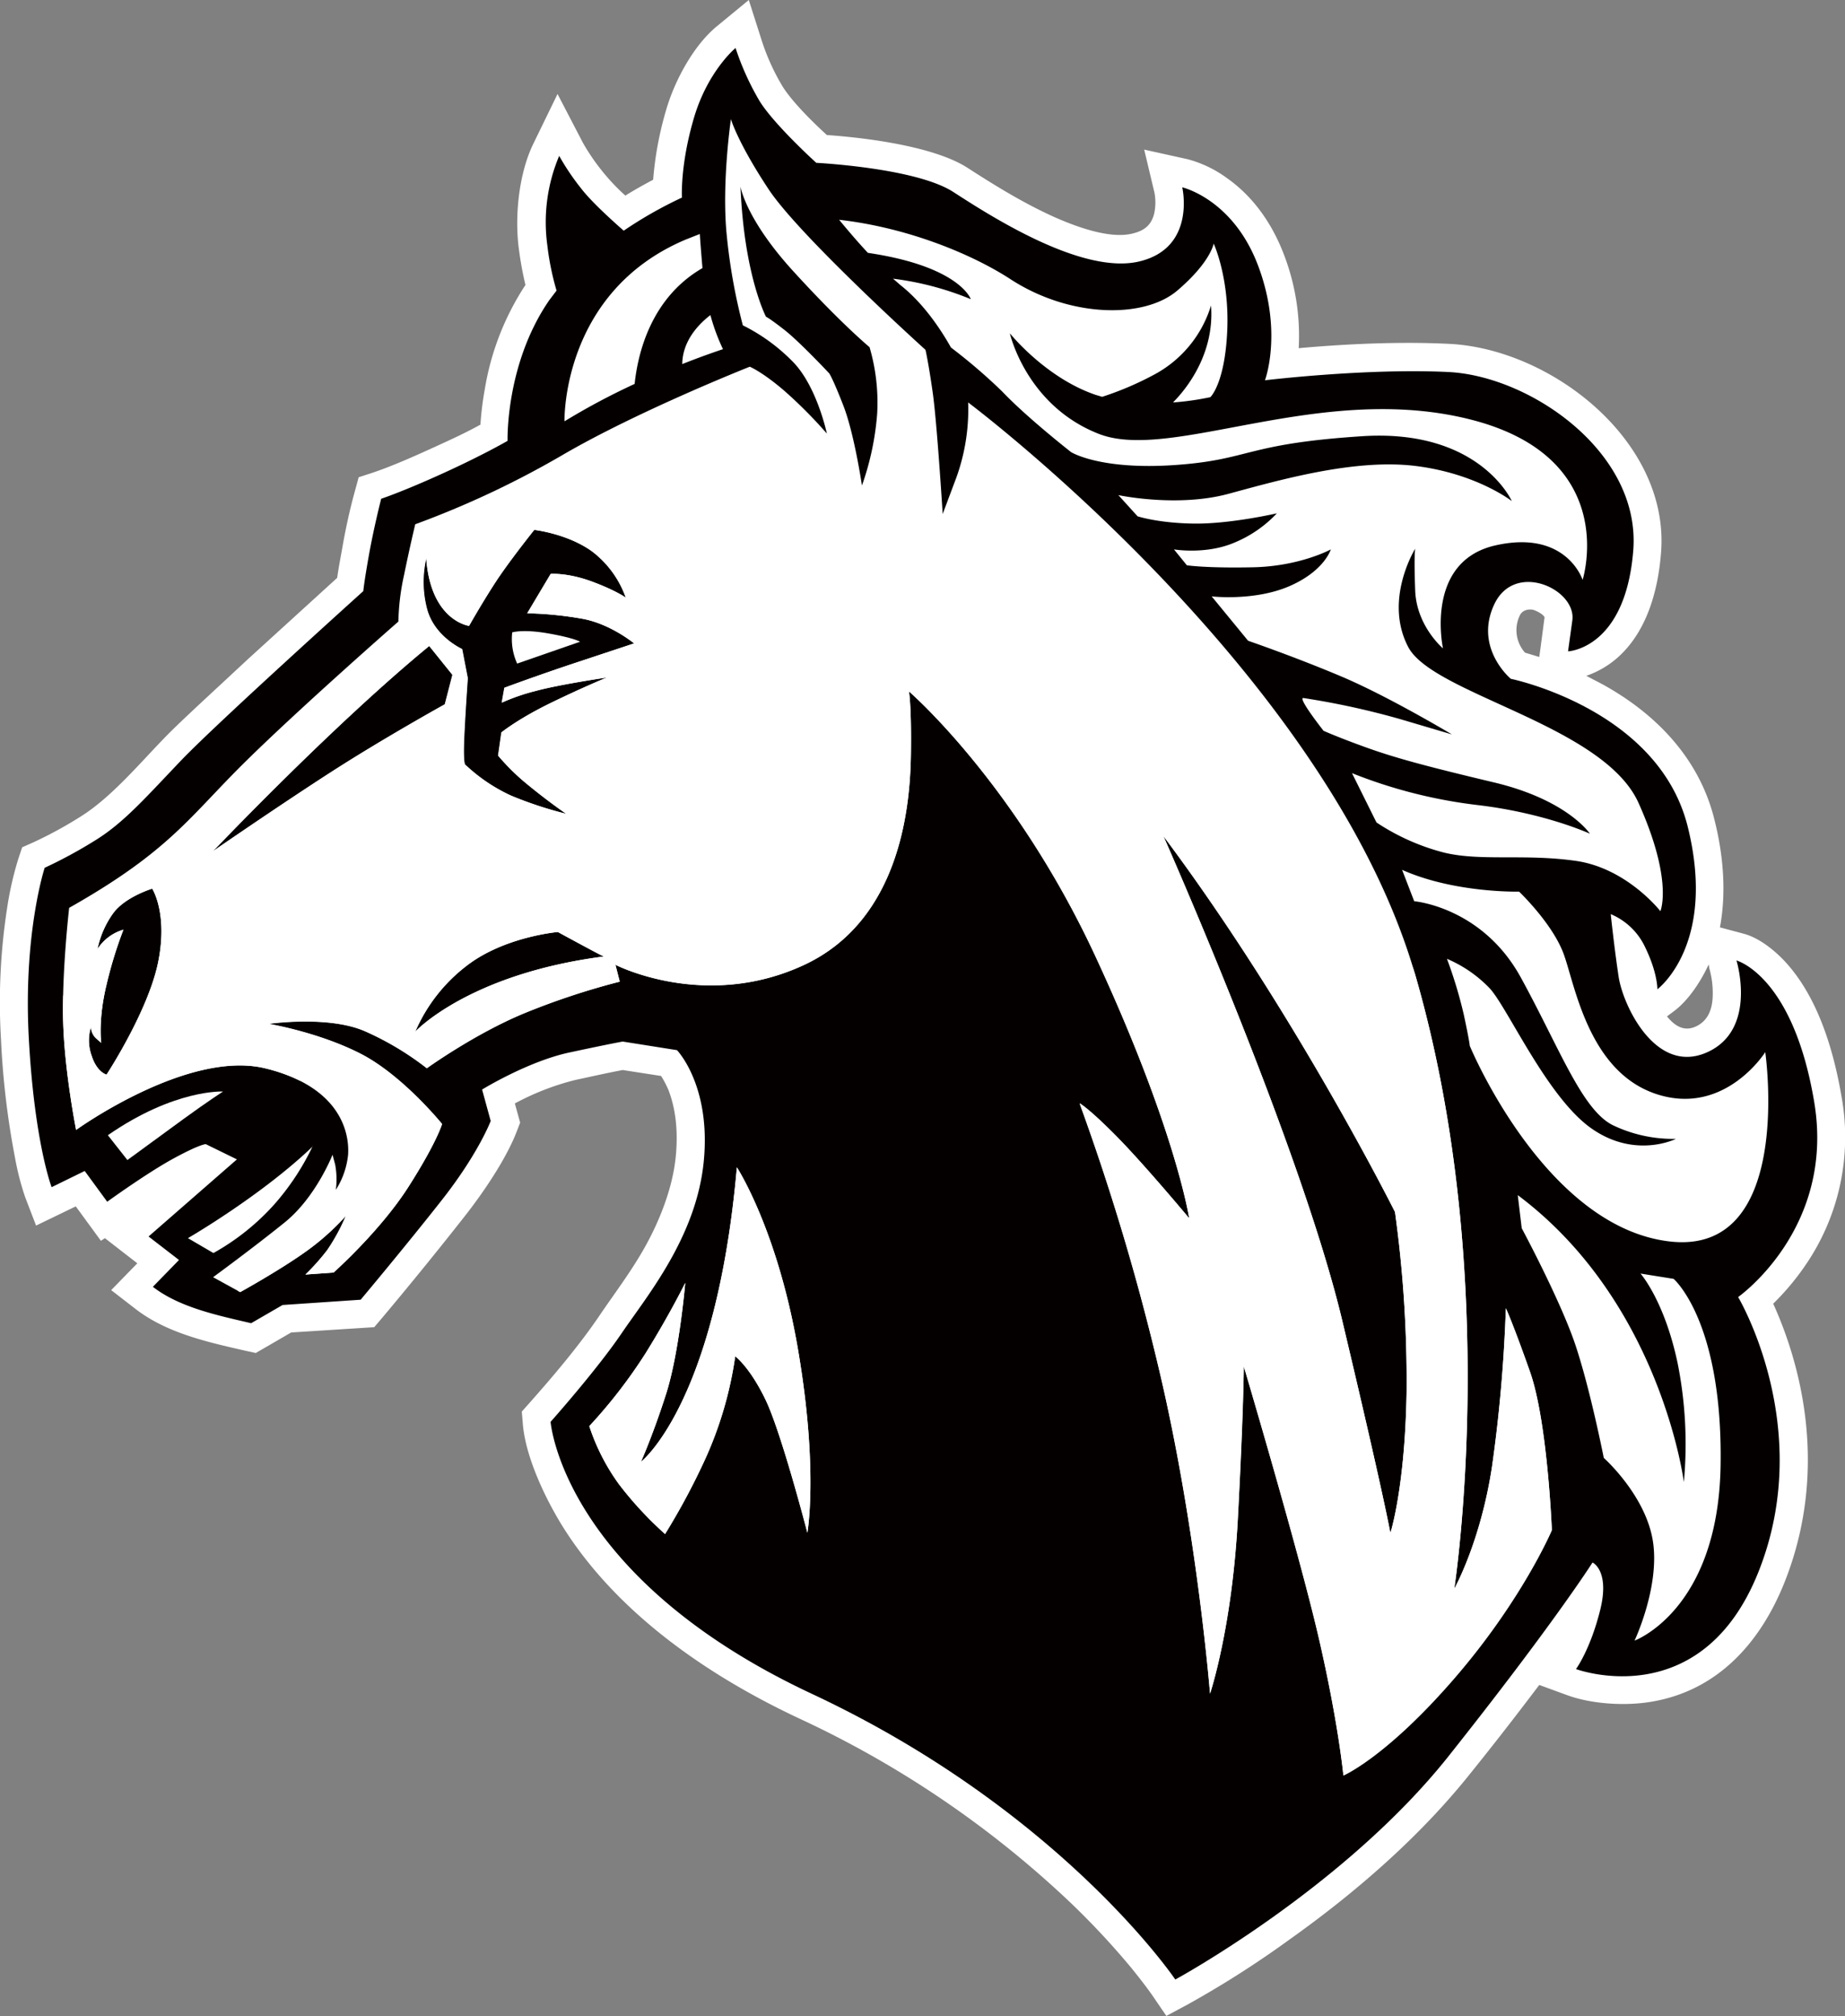 <svg id="Layer_1" data-name="Layer 1" xmlns="http://www.w3.org/2000/svg" viewBox="0 0 557.6 609.2"><rect x="0" y="0" width="557.6" height="609.2" fill="#808080" stroke="none"/><title>Mustang 2c</title><path d="M237.6-13.2C235.3-8.2,231.5-2.3,227,1l-2,1.5c2.2,2.7,5,4.7,8.6,3.1s5-4.9,5.2-8.8a27.3,27.3,0,0,0-1-8.8Zm-51.2-92.9.4-2.9,1.2-9.1c-.5-1-2.4-1.9-3.3-2.2s-3.3-.3-4.2,1.7a10.2,10.2,0,0,0,1.6,11.2Zm0,310.6c-6.8,9-13.7,17.9-20.8,26.7-15.3,19.2-34.8,36.1-54.8,50.3a301.1,301.1,0,0,1-30.4,19.4l-6.7,3.6-4.3-6.3c-1.9-2.7-4.1-5.5-6.2-8.1a234.9,234.9,0,0,0-19.3-20.6,305.9,305.9,0,0,0-80.8-54.7c-27.4-12.8-54.7-31.4-71.3-57.3-5.4-8.5-11.8-21.6-12.6-32l-.3-3.6,2.4-2.7c7.1-8,14.8-17.1,20.8-25.9,4.8-7.1,9.8-13.6,14-21.1s8.3-17.4,9.3-27.1c.7-6.8.3-14-2.2-20.4A30,30,0,0,0-79,20.5l-11.6-1.8c-4.8.9-9.6,2-14.3,3a78.2,78.2,0,0,0-18.3,7.1l1.6,5.8-1,2.6c-3.3,8.6-10.4,18.9-16,26-8.1,10.3-16.4,20.5-24.8,30.5l-2.3,2.7L-190.8,98l-10.7,6.2-3.2-.7c-11.4-2.6-23.6-5.3-33-12.5l-7.5-5.8,7.9-8.1-9.8-7.6-1.2.8-7.6-10.4-12,5.8-3.3-8.6A81.5,81.5,0,0,1-274.3,45a247.3,247.3,0,0,1-4.2-35.6,186.3,186.3,0,0,1,1.8-39.3A101.1,101.1,0,0,1-273.3-45l1.2-3.6,3.4-1.5a124,124,0,0,0,14.3-7.8c8.8-5.5,17-15.1,24.2-22.6,3.5-3.7,7.3-7.2,11-10.7l15.4-14.3,26.9-24.5c.4-2.8.9-5.5,1.4-8.2,1-5.9,2.3-12,3.9-17.8l1.2-4.4,4.3-1.4c5.9-2,12.2-4.8,17.9-7.4s9.9-4.5,14.6-7.1a93,93,0,0,1,1.3-10.6A81.3,81.3,0,0,1-120-218.5a103.4,103.4,0,0,1-2-11c-1.3-9.8,0-22.7,4.4-31.7l7.3-15,7.7,14.8a63.3,63.3,0,0,0,5.8,8.5,62.8,62.8,0,0,0,7,7.4c2.7-1.7,5.6-3.3,8.4-4.8a102.4,102.4,0,0,1,3.9-21c2.5-8.7,8.2-19.5,15.4-25.4l9.6-7.9,3.8,11.9a66.5,66.5,0,0,0,6.4,14.2c2.8,4.5,8.8,10.5,13.4,14.7,12.9.9,32.7,3.6,42.5,9.9,8.2,5.3,16.5,10.4,25.4,14.5,6.4,2.9,17.1,7.1,24.3,5.4,3.5-.8,5.8-2.4,6.7-6a15.8,15.8,0,0,0,.1-6.4l-3.1-13,13.1,2.9A35.6,35.6,0,0,1,92-250.8c8.1,5.7,13.8,14,17.3,23.3a68.4,68.4,0,0,1,4.4,28.1c11.1-1,22.4-1.6,33.3-1.6,4.1,0,8.2.1,12.3.3,31,1.6,66.6,29.6,63.9,63.1-.9,11.6-4.4,24.3-13.6,32.1a28.1,28.1,0,0,1-9,5.1l4.8,2.5c16.4,9,29.5,22.6,34,41.2,2.6,10.4,3.6,21.7,1.6,32.3l7.1,1.9c5.1,1.3,10.4,5.8,13.7,9.7,9.2,10.7,13.7,26.2,16,39.8a68.4,68.4,0,0,1-10.3,49.7,77.2,77.2,0,0,1-10.4,12.6,119.7,119.7,0,0,1,7.3,21.2c5.1,21,4.2,42.6-3.8,62.8-7.3,18.4-20.3,33-40.5,36.3-7.8,1.3-18,.7-25.5-2.1Z" transform="translate(278.8 304.6)" style="fill:#fff;fill-rule:evenodd"/><path d="M-133.1,24.6s13.8-8.5,26.4-11.2,16.1-3.3,16.1-3.3l16.4,2.6s10.3,10.6,8.1,33.5S-83.3,87-90.9,98.2s-21.5,26.8-21.5,26.8,3.6,46.9,79,82.2S76.4,293.5,76.4,293.5,127.3,265.9,159,226s43.5-58.5,43.5-58.5,5.3,2.4,2.3,14.4-7.3,17.8-7.3,17.8,37.9,14.1,55.2-29.5-6.2-82.9-6.2-82.9,29.4-20.6,23-58.9S246-14.4,246-14.4s6.5,21-9,27.8S211.7-.9,210.4-9.4s-2.4-19-2.4-19a20,20,0,0,1,10.4,10c3.8,7.8,3.7,12.7,3.7,12.7s18-13.3,9.2-49-53.5-44.8-53.5-44.8-11.2-9.3-5-22.5,24.8-4.6,23.6,4.8l-1.3,9.4s17.3-.7,19.7-30.4-31.1-52.8-55.9-54-55.4,2.5-55.4,2.5,5.5-14.6-2.1-34.7-22.9-23.6-22.9-23.6,4.3,18.3-13,22.4-44.9-13.7-56.2-21-41.4-8.8-41.4-8.8S-44.7-266.8-49.2-274a81.5,81.5,0,0,1-7.3-16.1s-8.4,6.9-12.6,21.2-3.6,24-3.6,24a125.7,125.7,0,0,0-17.6,10c-4-3.5-10-9-12.9-12.8a73.2,73.2,0,0,1-6.6-9.8,51.4,51.4,0,0,0-3.6,26.9,82.3,82.3,0,0,0,2.8,13.8l-2.2,2.9c-13.3,19.3-12.6,42.5-12.6,42.5s-7.2,4.2-19.5,9.8-18.7,7.7-18.7,7.7-2.2,8.6-3.7,17-1.7,10.9-1.7,10.9-44.4,40-55.1,51.2S-241.4-56-250-50.7a141.8,141.8,0,0,1-15.3,8.3s-6.5,19.8-4.8,51.4,6.9,45.1,6.9,45.1l10-4.9,6.8,9.3s12-8.7,20.1-13.1,9.7-4.3,9.7-4.3l9.4,4.6L-233.9,69l9.2,7.1-7.9,8.1c8.1,6.3,19.9,8.7,29.7,11l9.5-5.5,23.6-1.6s13.6-16.2,24.6-30.2,14.7-23.8,14.7-23.8Z" transform="translate(278.8 304.6)" style="fill:#050000;fill-rule:evenodd"/><path d="M-149.1-109.4l7,8.7-2.3,8.9s-18.4,10.2-34.1,20.3-36,24.1-36,24.1,36-37.9,65.4-62m52.8,93.8c-.7-.2-13.9-7.4-13.9-7.4s-16.3,1.4-27.7,10.3A50,50,0,0,0-153.3,7.1S-137.2-10.3-96.3-15.6Zm-153-2.4a28.1,28.1,0,0,1,4.8-10.8c3.7-4.9,11.7-7.3,11.7-7.3s4.8,7.4,1.8,22.2-15.6,34-15.6,34-2.9-.7-4.5-5.7a13.6,13.6,0,0,1-.2-8.7,4.8,4.8,0,0,0,1.5,3.4l1.6,1.4s-1-6.9,1.6-17.6a127.2,127.2,0,0,1,5.1-16.6A13.9,13.9,0,0,0-249.3-17.9ZM-150-136.1a31.9,31.9,0,0,0,.3,15.9c2.4,8.1,10.5,11.7,10.5,11.7l1.7,8.8s-.8,11.3-1.1,18.5.3,7.6.3,7.6a51.2,51.2,0,0,0,13.9,9.4,116.2,116.2,0,0,0,16.7,5.5s-5.3-3.6-11.5-8.7a66,66,0,0,1-9.1-8.9l1-7s5-4.1,15.1-9,16.8-7.6,16.8-7.6-14.4,2.1-21.7,4.1a61.2,61.2,0,0,0-10.1,3.5l.8-4.5s10.2-3.8,22-7.7l17.2-5.7s-7-5.8-15.4-7.4a108.2,108.2,0,0,0-16.9-1.7l7.1-11.9s5.1-.4,12.4,2.3,10.3,4.9,10.3,4.9a30.2,30.2,0,0,0-10.2-14c-7.5-5.4-17.5-6.5-17.5-6.5s-7.7,9.6-11.9,16.1-7.8,12.9-7.8,12.9S-148.7-117-150-136.1Zm95-112.1s1.5,9.7,15.9,25.5,23.1,23,23.1,23a59.6,59.6,0,0,1,2.3,20.1,84,84,0,0,1-4.6,21.7s-2.3-15.6-5.6-24.1-4.3-9.8-4.3-9.8-8.9-9.5-13.5-13.1-5.6-4-5.6-4S-53.9-221.4-55-248.1ZM72.8-52s41.5,93.6,54.1,146.6,14.5,64,14.5,64,4.4-13.4,4.9-42.4a372,372,0,0,0-3.5-54.6S112.5,1,72.8-52ZM-56.1,48.1s12.3,18.8,18.5,55.2,2.8,55.2,2.8,55.2-7.8-30.1-12.6-40.1-9.2-13.2-9.2-13.2a114,114,0,0,1-9,30.9,206.9,206.9,0,0,1-12.2,22.8,108.8,108.8,0,0,1-13.9-15,63.4,63.4,0,0,1-9-17.6,153.7,153.7,0,0,0,17-22c7.4-11.9,12-21.3,12-21.3s-1.8,21.1-5.8,33.6-7.6,20.5-7.6,20.5S-62.4,119.6-56.1,48.1ZM-257.9-30.3s-2.3,20-1.8,35,3.9,32.1,3.9,32.1,33.7-24.4,57.2-18.6,25.4,20.3,25,26.1a24.2,24.2,0,0,1-3.7,10.6,24.6,24.6,0,0,0-.2-7.6l-.8-3s-5,12.8-14.4,20.4-21.7,16.6-21.7,16.6l8.2,4.5S-194.8,79.5-187,74a74,74,0,0,0,12.7-11.2,58.7,58.7,0,0,1-5.6,10.3,67.4,67.4,0,0,1-6.6,7.4l8.5-.6s14.1-12.5,22.7-26S-145.2,35-145.2,35s-11.9-14.8-24.7-21.3-27.8-9-27.8-9,18.3-2.6,29.4,2.3a88.5,88.5,0,0,1,18.5,11.1s14.5-10.4,29.4-16.6A221.5,221.5,0,0,1-91.5-8l-1.3-5.1s27,14,56.9.1S-3.7-62.6-3.5-77s-.6-18.7-.6-18.7S27.8-68.2,52.2-15.8,80.6,63.5,80.6,63.5,67.3,47.5,58.9,39,47.5,28.9,47.5,28.9a714.8,714.8,0,0,1,25,84.7c10.7,47,14.4,93.6,14.4,93.6s6.6-19.7,8.4-52.8,1.8-46.1,1.8-46.1,16.6,55.9,22.6,81.8,7.5,41.8,7.5,41.8,12.9-5.5,33.5-29.3,29.5-44.8,29.5-44.8-1.3-32.8-6.6-47.8-7.3-19.2-7.3-19.2a443.8,443.8,0,0,1-4.2,48c-3.5,22.8-11.4,36.8-11.4,36.8S175.4,81,148.8-10.4s-135-172.6-135-172.6a60.7,60.7,0,0,1-3.5,22.5L6.1-149.3s-1.7-27.4-3-36.6-2.2-13-2.2-13-38-34.3-47.4-48.5-11.4-21.2-11.4-21.2-2.8,19.1-1.3,34.7a175.2,175.2,0,0,0,4.9,27.6,55.7,55.7,0,0,1,15.5,11.4c7,7.5,9.9,21.3,9.9,21.3a141.1,141.1,0,0,0-12.6-12.7c-6.8-5.9-10.7-7.5-10.7-7.5s-33.9,13.4-56.8,26.8a279.6,279.6,0,0,1-44.3,20.8s-1.6,6.6-3.4,15.4a71.1,71.1,0,0,0-1.7,14s-28.9,25.3-46,42.1S-227.3-47.6-257.9-30.3Z" transform="translate(278.8 304.6)" style="fill:#fff;fill-rule:evenodd"/><path d="M-124.1-113.5s3.2-1.1,11.1.3,9.5,2.5,9.5,2.5l-19,6.6a17.9,17.9,0,0,1-1.5-9.4" transform="translate(278.8 304.6)" style="fill:#fff;fill-rule:evenodd"/><path d="M-246.2,38.4l5.9,7.5,17.1-12.5c7.3-5.3,11.8-8.2,11.8-8.2s-14.6-.8-34.8,13.2" transform="translate(278.8 304.6)" style="fill:#fff;fill-rule:evenodd"/><path d="M-184.3,41.7a75.5,75.5,0,0,1-11.6,17.6A71.3,71.3,0,0,1-214.3,74l-7.7-4.5s22.3-12.9,37.8-27.8" transform="translate(278.8 304.6)" style="fill:#fff;fill-rule:evenodd"/><path d="M144.9-41.9l3.7,9.6s20.5,1.7,32.2,23,18.5,40.1,27.9,44.7a42.1,42.1,0,0,0,19,4.1s-12.3,6.2-25.6-3.2S177,.2,171.5-5.9a38.9,38.9,0,0,0-13-9A135.6,135.6,0,0,1,163.6,2c1.7,7.9,1.8,9.4,1.8,9.4S188,66.1,225.8,70.5s28.9-57.2,28.9-57.2S242.5,32.7,221.9,26,197.2-7,193.8-16.3s-13.5-18.9-13.5-18.9-19.5.5-35.4-6.6M-60.3-199.1c-3.3,1.1-7.5,2.6-12.3,4.5,0-3.5,1.4-9.3,8.5-14.8A60.6,60.6,0,0,0-60.3-199.1Zm35.1-39.1c21.8,2.5,41.1,11,51.7,17.9,17.9,11.7,40.4,12.1,50.5,3.5S88-231,88-231s4.8,10.3,4.1,26.3-5.1,20.1-5.1,20.1A83.1,83.1,0,0,1,75.7-183c4.3-4.3,12.6-14.9,11.5-29.3A35.4,35.4,0,0,1,70-191.4a94.6,94.6,0,0,1-15.7,6.7l-2-.6c-15.2-5.2-25.9-18.6-25.9-18.6s4.9,21.8,26.9,30.4,67.1-15.9,112.5-4.3,33.7,48.4,33.7,48.4-4.9-15.3-26.4-10.4-15.8,31.1-15.8,31.1-8-6.7-8.4-17.5,0-12.6,0-12.6-9.6,15.4-2.1,29.7,59,23.5,69.6,47.1S223-29.3,223-29.3s-10.1-13-25.6-15.2-28.7.2-39.8-2.5a67.2,67.2,0,0,1-20.4-9.1L129.8-71a149.5,149.5,0,0,0,37.6,9.6c20.7,2.4,34.3,8.7,34.3,8.7s-6.7-10.2-29-15.5-30.7-7.7-39-10.7-12.5-4.9-12.5-4.9-7.9-10-6.1-9.9a239.8,239.8,0,0,1,29,6.3l15.9,4.7s-19.2-11.5-33.4-17.5-28.2-10.8-28.2-10.8l-11-13.4s12.9,1.5,23.5-3.1,12.5-11.1,12.5-11.1-9.3,5.1-23.5,5.4-20-.6-20-.6L76-138.6s9.4,1.6,17.9-1.9a37,37,0,0,0,13.2-9s-13.9,3.2-24.8,3.1S65-148.6,65-148.6l-5.8-6.4s17.8,3.8,33.3-.4,38.2-10.7,56.6-8.4,29,10.6,29,10.6-9.7-21.9-45.2-19.6-33.7,7.1-56.5,8.7-31.5-3.9-31.5-3.9-13.3-10.4-20.8-18.3A167.5,167.5,0,0,0,8.6-199.6c-2.8-5-8.1-13.2-15.2-18.8l-2.3-2a90.9,90.9,0,0,1,23.5,6.2s-3.3-9.9-31.1-14C-19.4-231.3-22.4-234.8-25.2-238.2Zm-83,60.9s-1-39,36.6-54.9l4.3-1.7c.2,3.2.5,6.7.8,10.3-15.9,9.2-19.6,26.4-20.5,35A207.6,207.6,0,0,0-108.2-177.3ZM179.9,56.5l1.2,10s11.7,21.8,16.2,35.2,8.6,34.2,8.6,34.2,12.5,11.1,14.8,24.9-5.5,30.3-5.5,30.3,25.3-9.2,26-52.9S227,81.8,227,81.8l-10-1.6s7.2,8.1,11.2,27a124.7,124.7,0,0,1,1.9,36S223.2,88.9,179.9,56.5Z" transform="translate(278.8 304.6)" style="fill:#fff;fill-rule:evenodd"/><path d="M-96.3-15.6c-.7-.2-13.9-7.4-13.9-7.4s-16.3,1.4-27.7,10.3A50,50,0,0,0-153.3,7.1s16.1-17.4,57-22.7m-153-2.4a28.1,28.1,0,0,1,4.8-10.8c3.7-4.9,11.7-7.3,11.7-7.3s4.8,7.4,1.8,22.2-15.6,34-15.6,34-2.9-.7-4.5-5.7a13.6,13.6,0,0,1-.2-8.7,4.8,4.8,0,0,0,1.5,3.4l1.6,1.4s-1-6.9,1.6-17.6a127.2,127.2,0,0,1,5.1-16.6A13.9,13.9,0,0,0-249.3-17.9ZM72.8-52s41.5,93.6,54.1,146.6,14.5,64,14.5,64,4.4-13.4,4.9-42.4a372,372,0,0,0-3.5-54.6S112.5,1,72.8-52ZM-56.1,48.1s12.3,18.8,18.5,55.2,2.8,55.2,2.8,55.2-7.8-30.1-12.6-40.1-9.2-13.2-9.2-13.2a114,114,0,0,1-9,30.9,206.9,206.9,0,0,1-12.2,22.8,108.8,108.8,0,0,1-13.9-15,63.4,63.4,0,0,1-9-17.6,153.7,153.7,0,0,0,17-22c7.4-11.9,12-21.3,12-21.3s-1.8,21.1-5.8,33.6-7.6,20.5-7.6,20.5S-62.4,119.6-56.1,48.1ZM-259.7-3.7c2.3-7.9,4-14,4.3-16.3l1.5-9.1s9.5-8.3,17.1-10.6l7.6-2.3s6.6,8.1,4.1,26.3S-235.8,19-235.8,19s22-10.1,34.5-5.8A31.9,31.9,0,0,1-188,22a49.2,49.2,0,0,0-10.6-3.8c-23.5-5.7-57.2,18.6-57.2,18.6s-3.4-17.1-3.9-32.1C-259.8,2-259.8-.8-259.7-3.7Zm110.7-105.7,7,8.7-2.3,8.9s-18.4,10.2-34.1,20.3-36,24.1-36,24.1S-178.5-85.2-149.1-109.4Zm-.9-26.7a31.9,31.9,0,0,0,.3,15.9c2.4,8.1,10.5,11.7,10.5,11.7l1.7,8.8s-.8,11.3-1.1,18.5.3,7.6.3,7.6a51.2,51.2,0,0,0,13.9,9.4,116.2,116.2,0,0,0,16.7,5.5s-5.3-3.6-11.5-8.7a66,66,0,0,1-9.1-8.9l1-7s5-4.1,15.1-9,16.8-7.6,16.8-7.6-14.4,2.1-21.7,4.1a61.2,61.2,0,0,0-10.1,3.5l.8-4.5s10.2-3.8,22-7.7l17.2-5.7s-7-5.8-15.4-7.4a108.2,108.2,0,0,0-16.9-1.7l7.1-11.9s5.1-.4,12.4,2.3,10.3,4.9,10.3,4.9a30.2,30.2,0,0,0-10.2-14c-7.5-5.4-17.5-6.5-17.5-6.5s-7.7,9.6-11.9,16.1-7.8,12.9-7.8,12.9S-148.7-117-150-136.1Zm-66.6,96.7s20.5-14,39.8-24.7a349.6,349.6,0,0,1,32.5-16.2l.6,9.3s6.5,9,24.2,14.1,23.2,2.3,23.2,2.3-15.7-12.7-18.2-18.5S-117-79-117-79l27.7-21.3-2.1-3.9,13.4-7.9s-.7-11.2-10.5-21.1-28.3-16.4-28.3-16.4-9.7,7.4-15.4,15.1-6.3,10.5-6.3,10.5-3.2,1.2-6.4-6.5-3.5-11.4-3.5-11.4-5,4.1-5.5,14.6.7,14.3.7,14.3-40.8,37.5-52.4,49.3S-220-45.3-220-45.3-216.9-42.8-216.6-39.4ZM-207,85.4c9.9-7.5,21.9-16.6,27.7-23,10.7-11.6,13.1-19.7,13.1-19.7s-3.7-15.8-14.4-25.5S-210.8,4.4-210.8,4.4s17.7-7.8,33.5-7.7h15.7s16.8-16.5,34.6-22.4,19.1-5.8,19.1-5.8,27.9,15.9,66.6-1.8,22.8-86.2,22.8-86.2,43.7,31.5,74.6,83S129,175.2,129,175.2,127.5,128.8,103.6,53,63.1-65.8,63.1-65.8A787.1,787.1,0,0,1,119.2,1.5c29.9,40,33,46.5,33,46.5s.8-30.9-4.1-60.6l.7,2.1c26.6,91.5,11.9,185.9,11.9,185.9s7.9-14,11.4-36.8a443.8,443.8,0,0,0,4.2-48s2,4.2,7.3,19.2,6.6,47.8,6.6,47.8-8.9,21-29.5,44.8-33.5,29.3-33.5,29.3-1.5-15.9-7.5-41.8-22.6-81.8-22.6-81.8-.1,12.9-1.8,46.1-8.4,52.8-8.4,52.8-3.7-46.6-14.4-93.6a714.8,714.8,0,0,0-25-84.7S50.5,30.4,58.9,39,80.6,63.5,80.6,63.5,76.5,36.6,52.2-15.8-4.1-95.7-4.1-95.7s.8,4.2.6,18.7S-6-26.8-35.9-13s-56.9-.1-56.9-.1L-91.5-8a221.5,221.5,0,0,0-28.9,9.6c-15,6.2-29.4,16.6-29.4,16.6A88.5,88.5,0,0,0-168.3,7.1c-11.1-5-29.4-2.3-29.4-2.3s15,2.4,27.8,9S-145.2,35-145.2,35s-1.5,5.4-10.1,18.9-22.7,26-22.7,26l-8.5.6a67.4,67.4,0,0,0,6.6-7.4,58.7,58.7,0,0,0,5.6-10.3A74,74,0,0,1-187,74c-7.8,5.5-19.2,11.8-19.2,11.8Z" transform="translate(278.8 304.6)" style="fill:#fff;fill-rule:evenodd"/></svg>